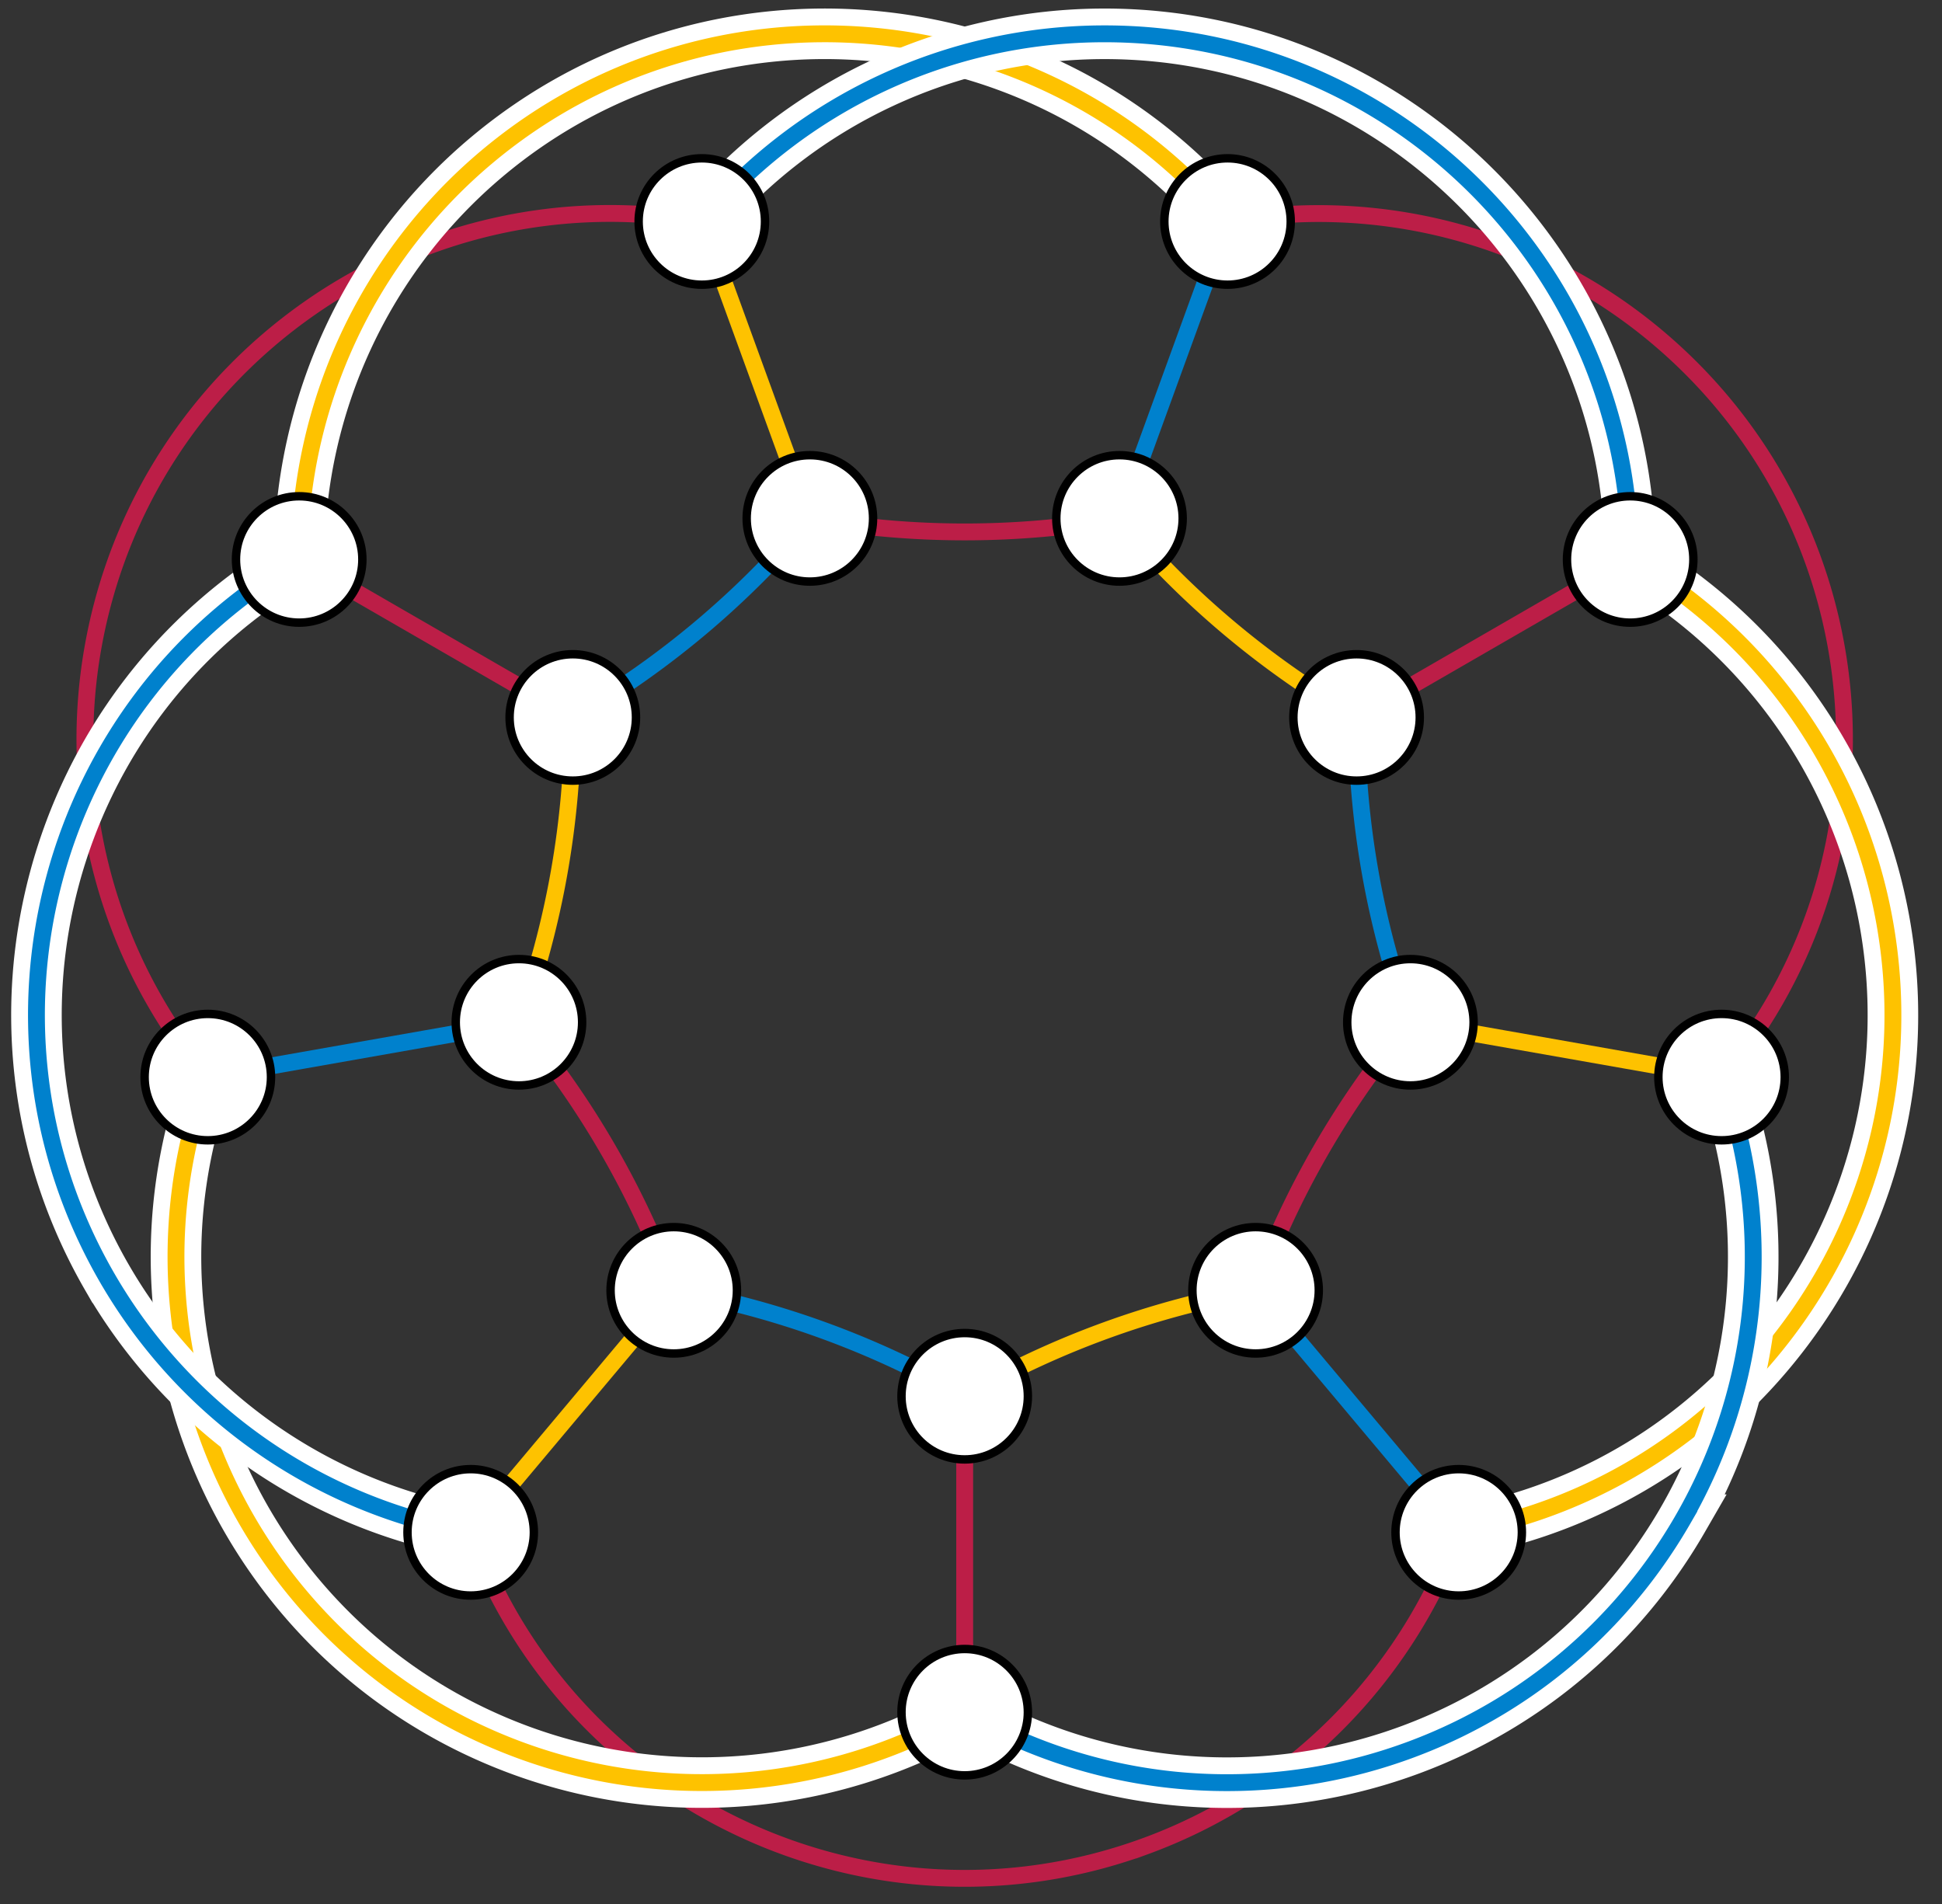 <svg xmlns="http://www.w3.org/2000/svg" width="461" height="452" viewBox="-146 -137 461 452">
    <rect x="-146" y="-137" width="461" height="452" fill="#333333" stroke="none"/>
    <path fill="none" stroke="#BC1E47" stroke-width="4" d="M83 194.432v75M-10.029 33.301l-64.951-37.5m251.009 37.5l64.951-37.5M13.939 169.289a211.568 211.568 0 0 0-36.75-63.627M46.25-13.949a211.73 211.73 0 0 0 73.5 0m69.059 119.611a211.55 211.55 0 0 0-36.75 63.627M20.602-84.42C-47.281-96.375-112-51.037-123.951 16.846A124.804 124.804 0 0 0-96.67 118.682m359.342 0c44.285-52.811 37.377-131.531-15.438-175.814a124.786 124.786 0 0 0-101.832-27.281M-34.27 226.74c23.576 64.768 95.195 98.156 159.961 74.572a124.786 124.786 0 0 0 74.572-74.572"/>
    <path fill="none" stroke="#FFF" stroke-width="12" d="M-96.67 118.682c-23.562 64.77 9.846 136.377 74.619 159.943a124.826 124.826 0 0 0 105.055-9.193M145.398-84.42c-44.316-52.787-123.037-59.652-175.826-15.334A124.803 124.803 0 0 0-74.98-4.199M200.27 226.74c67.871-12.012 113.156-76.764 101.15-144.635A124.803 124.803 0 0 0 240.984-4.2"/>
    <path fill="none" stroke="#FEC200" stroke-width="4" d="M13.939 169.289L-34.27 226.74"/>
    <path fill="none" stroke="#0081CD" stroke-width="4" d="M-22.811 105.662l-73.859 13.02"/>
    <path fill="none" stroke="#FEC200" stroke-width="4" d="M46.25-13.949L20.602-84.42"/>
    <path fill="none" stroke="#0081CD" stroke-width="4" d="M119.75-13.949l25.648-70.471"/>
    <path fill="none" stroke="#FEC200" stroke-width="4" d="M188.809 105.662l73.863 13.02"/>
    <path fill="none" stroke="#0081CD" stroke-width="4" d="M152.059 169.289l48.211 57.451M83 194.432a211.609 211.609 0 0 0-69.061-25.143"/>
    <path fill="none" stroke="#FEC200" stroke-width="4" d="M-22.811 105.662A211.633 211.633 0 0 0-10.03 33.301"/>
    <path fill="none" stroke="#0081CD" stroke-width="4" d="M-10.029 33.301a211.71 211.71 0 0 0 56.279-47.25"/>
    <path fill="none" stroke="#FEC200" stroke-width="4" d="M119.75-13.949a211.742 211.742 0 0 0 56.279 47.25"/>
    <path fill="none" stroke="#0081CD" stroke-width="4" d="M176.029 33.301a211.635 211.635 0 0 0 12.779 72.361"/>
    <path fill="none" stroke="#FEC200" stroke-width="4" d="M152.059 169.289A211.598 211.598 0 0 0 83 194.432m-179.67-75.75c-23.562 64.77 9.846 136.383 74.619 159.943a124.823 124.823 0 0 0 105.055-9.193M145.398-84.42c-44.316-52.787-123.037-59.652-175.826-15.334A124.803 124.803 0 0 0-74.98-4.199M200.27 226.74c67.871-12.01 113.156-76.764 101.15-144.635A124.803 124.803 0 0 0 240.984-4.2"/>
    <path fill="none" stroke="#FFF" stroke-width="12" d="M240.98-4.199c-.018-68.926-55.904-124.789-124.828-124.773a124.786 124.786 0 0 0-95.551 44.553"/>
    <path fill="none" stroke="#0081CD" stroke-width="4" d="M240.98-4.199c-.018-68.926-55.904-124.789-124.828-124.773a124.783 124.783 0 0 0-95.551 44.553"/>
    <path fill="none" stroke="#FFF" stroke-width="12" d="M-74.98-4.199c-59.672 34.494-80.088 110.828-45.594 170.5a124.805 124.805 0 0 0 86.309 60.439M83 269.432c59.695 34.453 136.02 13.992 170.477-45.691a124.825 124.825 0 0 0 9.195-105.059"/>
    <path fill="none" stroke="#0081CD" stroke-width="4" d="M-74.98-4.199c-59.672 34.494-80.088 110.828-45.594 170.5a124.79 124.79 0 0 0 86.309 60.439M83 269.432c59.695 34.453 136.02 13.998 170.477-45.691a124.825 124.825 0 0 0 9.195-105.059"/>
    <circle fill="#FFF" stroke="#000" stroke-width="2" cx="83" cy="194.432" r="15"/>
    <circle fill="#FFF" stroke="#000" stroke-width="2" cx="13.939" cy="169.289" r="15"/>
    <circle fill="#FFF" stroke="#000" stroke-width="2" cx="-22.811" cy="105.662" r="15"/>
    <circle fill="#FFF" stroke="#000" stroke-width="2" cx="-10.029" cy="33.301" r="15"/>
    <circle fill="#FFF" stroke="#000" stroke-width="2" cx="46.25" cy="-13.949" r="15"/>
    <circle fill="#FFF" stroke="#000" stroke-width="2" cx="119.75" cy="-13.949" r="15"/>
    <circle fill="#FFF" stroke="#000" stroke-width="2" cx="176.029" cy="33.301" r="15"/>
    <path fill="#FFF" stroke="#000" stroke-width="2" d="M188.809 90.662c8.285 0 15 6.715 15 15 0 8.283-6.715 15-15 15-8.281 0-15-6.717-15-15 0-8.285 6.718-15 15-15zm-36.75 63.627c8.285 0 15 6.715 15 15s-6.715 15-15 15c-8.281 0-15-6.715-15-15s6.718-15 15-15z"/>
    <circle fill="#FFF" stroke="#000" stroke-width="2" cx="83" cy="269.432" r="15"/>
    <circle fill="#FFF" stroke="#000" stroke-width="2" cx="-34.27" cy="226.74" r="15"/>
    <circle fill="#FFF" stroke="#000" stroke-width="2" cx="-96.67" cy="118.682" r="15"/>
    <circle fill="#FFF" stroke="#000" stroke-width="2" cx="-74.98" cy="-4.199" r="15"/>
    <circle fill="#FFF" stroke="#000" stroke-width="2" cx="20.602" cy="-84.42" r="15"/>
    <path fill="#FFF" stroke="#000" stroke-width="2" d="M145.398-99.42c8.285 0 15 6.717 15 15 0 8.285-6.715 15-15 15-8.281 0-15-6.715-15-15 0-8.283 6.719-15 15-15z"/>
    <circle fill="#FFF" stroke="#000" stroke-width="2" cx="240.98" cy="-4.199" r="15"/>
    <circle fill="#FFF" stroke="#000" stroke-width="2" cx="262.672" cy="118.682" r="15"/>
    <circle fill="#FFF" stroke="#000" stroke-width="2" cx="200.27" cy="226.74" r="15"/>
</svg>
